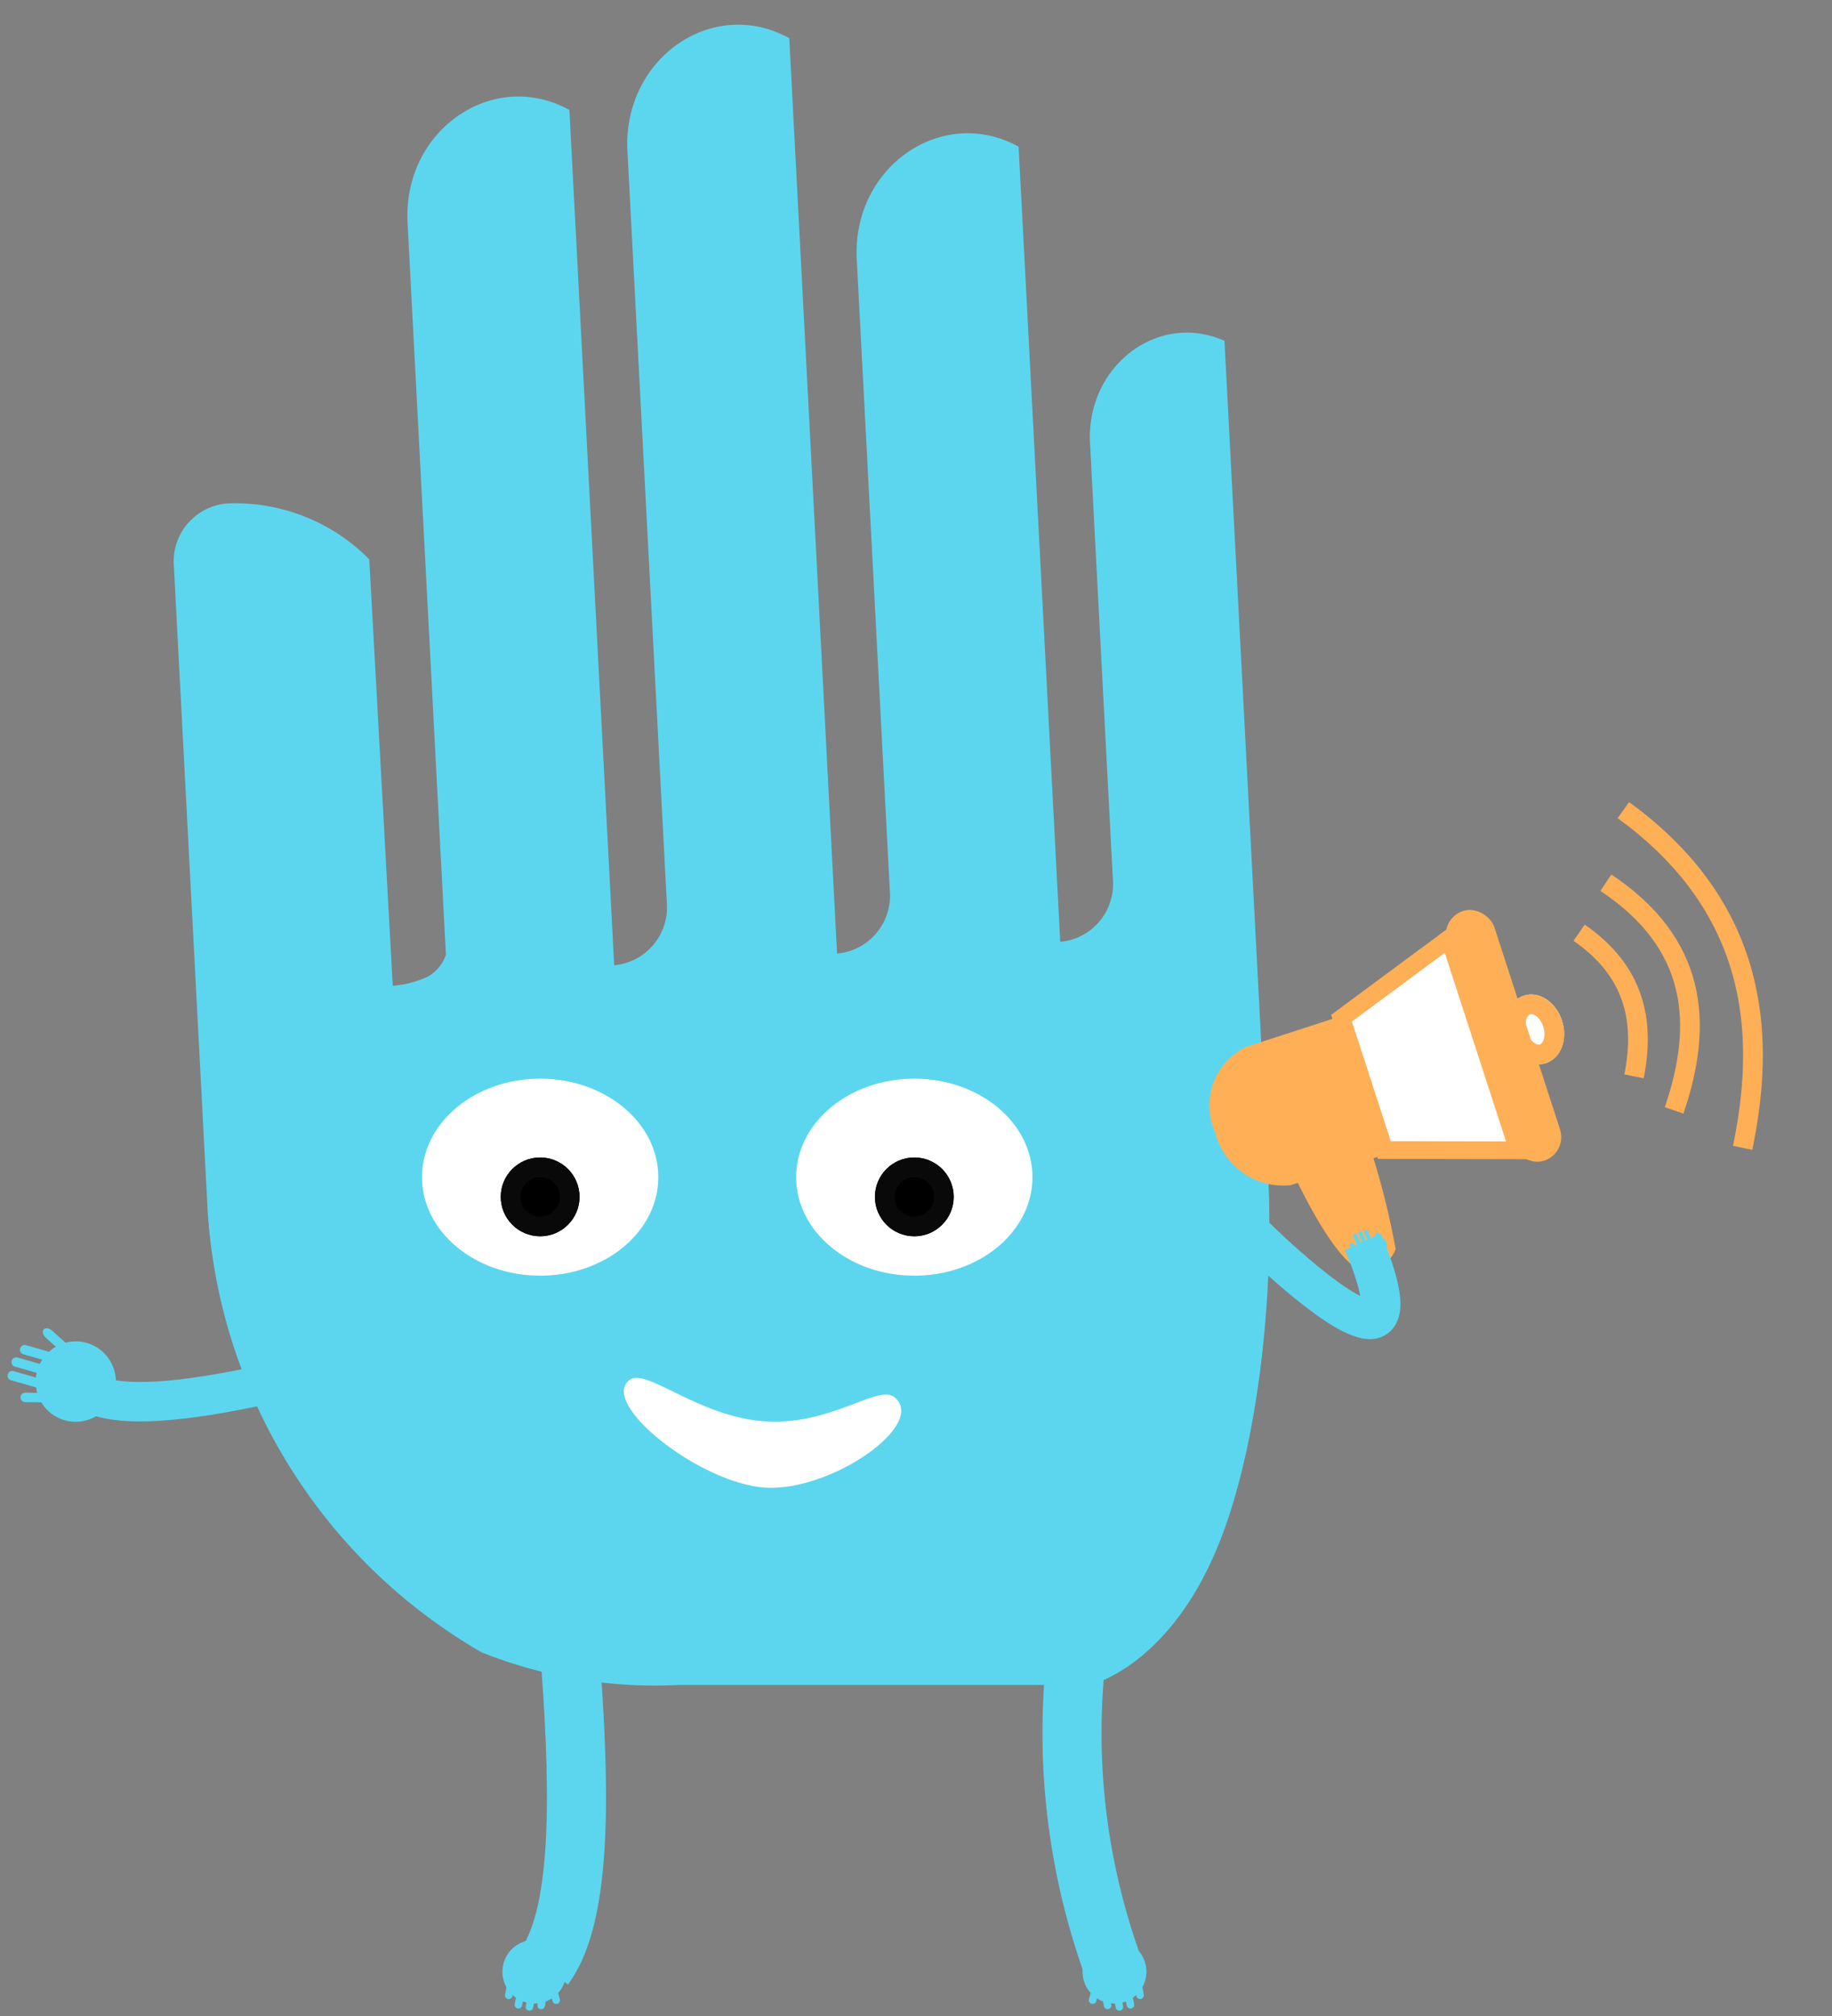 <svg id="Groupe_1421" data-name="Groupe 1421" xmlns="http://www.w3.org/2000/svg" width="93.03" height="102.351" viewBox="0 0 93.03 102.351">
  <rect x="0" y="0" width="93.03" height="102.351" fill="#808080" stroke="none"/>
  <path id="Tracé_1075" data-name="Tracé 1075" d="M53.874,59.127V27.054A27.916,27.916,0,0,0,41.143,3.261,23.867,23.867,0,0,0,31.19,1.09L10.387,0S6.015.733,3.157,7.542C1.12,12.391,0,19.562,0,25.527V67.776c3.291,1.685,7.089-.916,7.089-4.83V40.8a2.951,2.951,0,0,1,2.835-3.055v40.42c3.749,2.332,8.506-.567,8.506-5.292V40.8a2.951,2.951,0,0,1,2.835-3.055c.018,0,0-.95,0,46.529,3.783,2.354,8.506-.6,8.506-5.292V40.8a2.951,2.951,0,0,1,2.835-3.055V81.22c3.749,2.332,8.506-.567,8.506-5.292V38.715a2.1,2.1,0,0,1,.944-1.038,5.217,5.217,0,0,1,1.834-.384l.058,21.679a9.561,9.561,0,0,0,7.089,3.209A2.949,2.949,0,0,0,53.874,59.127Z" transform="translate(65.726 84.984) rotate(177)" fill="#5cd6ef"/>
  <path id="Tracé_1076" data-name="Tracé 1076" d="M108.777,129.12a34.819,34.819,0,0,0,1.988,16.234" transform="translate(-54.109 -45.163)" fill="none" stroke="#5cd6ef" stroke-miterlimit="10" stroke-width="3"/>
  <path id="Tracé_1077" data-name="Tracé 1077" d="M76.473,131.46c.489,6.758.489,12.626-1.363,15.136" transform="translate(-47.475 -46.751)" fill="none" stroke="#5cd6ef" stroke-miterlimit="10" stroke-width="3"/>
  <ellipse id="Ellipse_310" data-name="Ellipse 310" cx="6" cy="5" rx="6" ry="5" transform="translate(40.429 54.754)" fill="#fff"/>
  <ellipse id="Ellipse_311" data-name="Ellipse 311" cx="6" cy="5" rx="6" ry="5" transform="translate(21.429 54.754)" fill="#fff"/>
  <path id="Tracé_1084" data-name="Tracé 1084" d="M3097.441,691.733c.849-.593,3.5,1.9,6.855,2.119s5.736-1.892,6.564-1.231c1.714,1.37-3.209,4.814-6.564,4.592S3095.8,692.881,3097.441,691.733Z" transform="translate(-3065.448 -621.703)" fill="#fff"/>
  <ellipse id="Ellipse_36" data-name="Ellipse 36" cx="1.186" cy="1.187" rx="1.186" ry="1.187" transform="translate(65.08 52.705)" fill="#624032"/>
  <g id="Groupe_217" data-name="Groupe 217" transform="translate(78.296 41.204) rotate(-9)">
    <path id="Tracé_41" data-name="Tracé 41" d="M0,0C3.417,3.292,7.24,4.609,11.938,1.744" transform="translate(4.262 16.024) rotate(-106)" fill="none" stroke="#ffaf56" stroke-miterlimit="10" stroke-width="1"/>
    <path id="Tracé_42" data-name="Tracé 42" d="M0,0C4.136,3.448,8.65,5.3,13.956,4.134A18.05,18.05,0,0,0,17.964,2.7" transform="matrix(-0.326, -0.946, 0.946, -0.326, 7.401, 18.444)" fill="none" stroke="#ffaf56" stroke-miterlimit="10" stroke-width="1"/>
    <path id="Tracé_43" data-name="Tracé 43" d="M0,0C2.217,1.812,4.7,2.537,7.746.96" transform="translate(2.522 13.998) rotate(-109)" fill="none" stroke="#ffaf56" stroke-miterlimit="10" stroke-width="1"/>
  </g>
  <g id="Groupe_209" data-name="Groupe 209" transform="matrix(0.951, -0.309, 0.309, 0.951, 59.605, 51.014)">
    <g id="Groupe_208" data-name="Groupe 208" transform="translate(0 0)">
      <g id="Ellipse_152" data-name="Ellipse 152" transform="translate(15.623 5.044)" fill="#fff" stroke="#ffaf56" stroke-width="1">
        <ellipse cx="1.441" cy="1.801" rx="1.441" ry="1.801" stroke="none"/>
        <ellipse cx="1.441" cy="1.801" rx="0.941" ry="1.301" fill="none"/>
      </g>
      <rect id="Rectangle_193" data-name="Rectangle 193" width="2.522" height="13.33" rx="1.261" transform="translate(14.182)" fill="#ffaf56"/>
      <path id="Tracé_257" data-name="Tracé 257" d="M0,0H3.065a39.109,39.109,0,0,1-.331,4.744c-.21.239-1.06.653-1.475,0C.418,3.411,0,0,0,0Z" transform="translate(3.677 10.305)" fill="#ffaf56" stroke="#ffaf56" stroke-width="1"/>
      <path id="Tracé_256" data-name="Tracé 256" d="M0,3.6A3.3,3.3,0,0,1,2.8,0H8.042V7.372H2.8A3.58,3.58,0,0,1,0,3.6Z" transform="translate(0 3.159)" fill="#ffaf56"/>
      <path id="Tracé_255" data-name="Tracé 255" d="M0,2.164V9.2l6.462,2.115V0Z" transform="translate(7.894 1.107)" fill="#fff" stroke="#ffaf56" stroke-width="0.9"/>
    </g>
  </g>
  <path id="Tracé_259" data-name="Tracé 259" d="M0,0S3.969,3.949,5.723,4.278,5.552.359,5.552.359" transform="translate(63.654 62.68)" fill="none" stroke="#5cd6ef" stroke-width="2"/>
  <circle id="Ellipse_153" data-name="Ellipse 153" cx="0.5" cy="0.5" r="0.5" transform="translate(69.429 62.754)" fill="#5cd6ef"/>
  <path id="Tracé_1103" data-name="Tracé 1103" d="M3.32,92.25c1.152.6.794,3.007,11.823.382" transform="translate(-0.238 -22.682)" fill="none" stroke="#5cd6ef" stroke-miterlimit="10" stroke-width="2"/>
  <path id="Union_48" data-name="Union 48" d="M0,3.412A2.016,2.016,0,0,1,.546,2.03L.338,1.253A.24.24,0,1,1,.8,1.129l.152.566A2.038,2.038,0,0,1,1.2,1.563V.239a.24.24,0,0,1,.481,0V1.415a2.054,2.054,0,0,1,.239-.028V.239a.24.24,0,0,1,.48,0V1.415a2.035,2.035,0,0,1,.24.058V.479a.24.24,0,0,1,.48,0V1.691a2.045,2.045,0,0,1,.342.267l.3-.615c.088-.181.257-.281.375-.223s.144.251.056.432l-.4.821a2.012,2.012,0,0,1,.288,1.039A2.039,2.039,0,0,1,0,3.412Z" transform="translate(0 71.15) rotate(-74)" fill="#5cd6ef"/>
  <path id="Union_51" data-name="Union 51" d="M1.526,3.411V3.22a1.634,1.634,0,0,1-.19-.022v.213a.191.191,0,1,1-.382,0v-.33a1.62,1.62,0,0,1-.191-.1v.053a.191.191,0,1,1-.382,0V2.65A1.61,1.61,0,0,1,1.621,0,1.617,1.617,0,0,1,3.242,1.611a1.6,1.6,0,0,1-.229.826l.144.295a.189.189,0,0,1-.087.253A.192.192,0,0,1,2.814,2.9l-.064-.13a1.627,1.627,0,0,1-.272.212v.242a.19.19,0,1,1-.381,0V3.152a1.615,1.615,0,0,1-.191.046v.213a.191.191,0,1,1-.382,0Z" transform="translate(25.851 98.196) rotate(11)" fill="#5cd6ef"/>
  <path id="Union_54" data-name="Union 54" d="M0,1.991A1.6,1.6,0,0,1,.382.952V.57a.191.191,0,0,1,.382,0V.623a1.62,1.62,0,0,1,.191-.1V.191a.19.19,0,1,1,.381,0V.4A1.633,1.633,0,0,1,1.526.382V.191a.191.191,0,1,1,.382,0V.4A1.618,1.618,0,0,1,2.1.45V.381a.19.19,0,1,1,.381,0V.623A1.625,1.625,0,0,1,2.75.835L2.814.7A.191.191,0,0,1,3.069.617.188.188,0,0,1,3.157.87l-.145.295a1.6,1.6,0,0,1,.229.826A1.62,1.62,0,0,1,0,1.991Z" transform="translate(58.565 101.732) rotate(169)" fill="#5cd6ef"/>
  <path id="Union_55" data-name="Union 55" d="M0,1.379A.812.812,0,0,1,.222.821L.137.507A.1.1,0,0,1,.326.456L.387.685a.83.83,0,0,1,.1-.054V.1A.1.1,0,0,1,.682.1V.572A.84.84,0,0,1,.78.56V.1A.1.1,0,0,1,.975.1V.572a.83.83,0,0,1,.1.023v-.4a.1.1,0,1,1,.2,0V.683a.831.831,0,0,1,.139.108L1.528.543c.036-.073.1-.113.153-.09s.059.1.023.175L1.54.959a.81.81,0,0,1,.117.42.824.824,0,0,1-.828.82A.824.824,0,0,1,0,1.379Z" transform="matrix(0.914, -0.407, 0.407, 0.914, 68.223, 62.835)" fill="#5cd6ef"/>
  <g id="Ellipse_408" data-name="Ellipse 408" transform="translate(44.429 58.754)" stroke="#0a0909" stroke-width="1">
    <circle cx="2" cy="2" r="2" stroke="none"/>
    <circle cx="2" cy="2" r="1.5" fill="none"/>
  </g>
  <g id="Ellipse_409" data-name="Ellipse 409" transform="translate(25.429 58.754)" stroke="#0a0909" stroke-width="1">
    <circle cx="2" cy="2" r="2" stroke="none"/>
    <circle cx="2" cy="2" r="1.5" fill="none"/>
  </g>
</svg>
